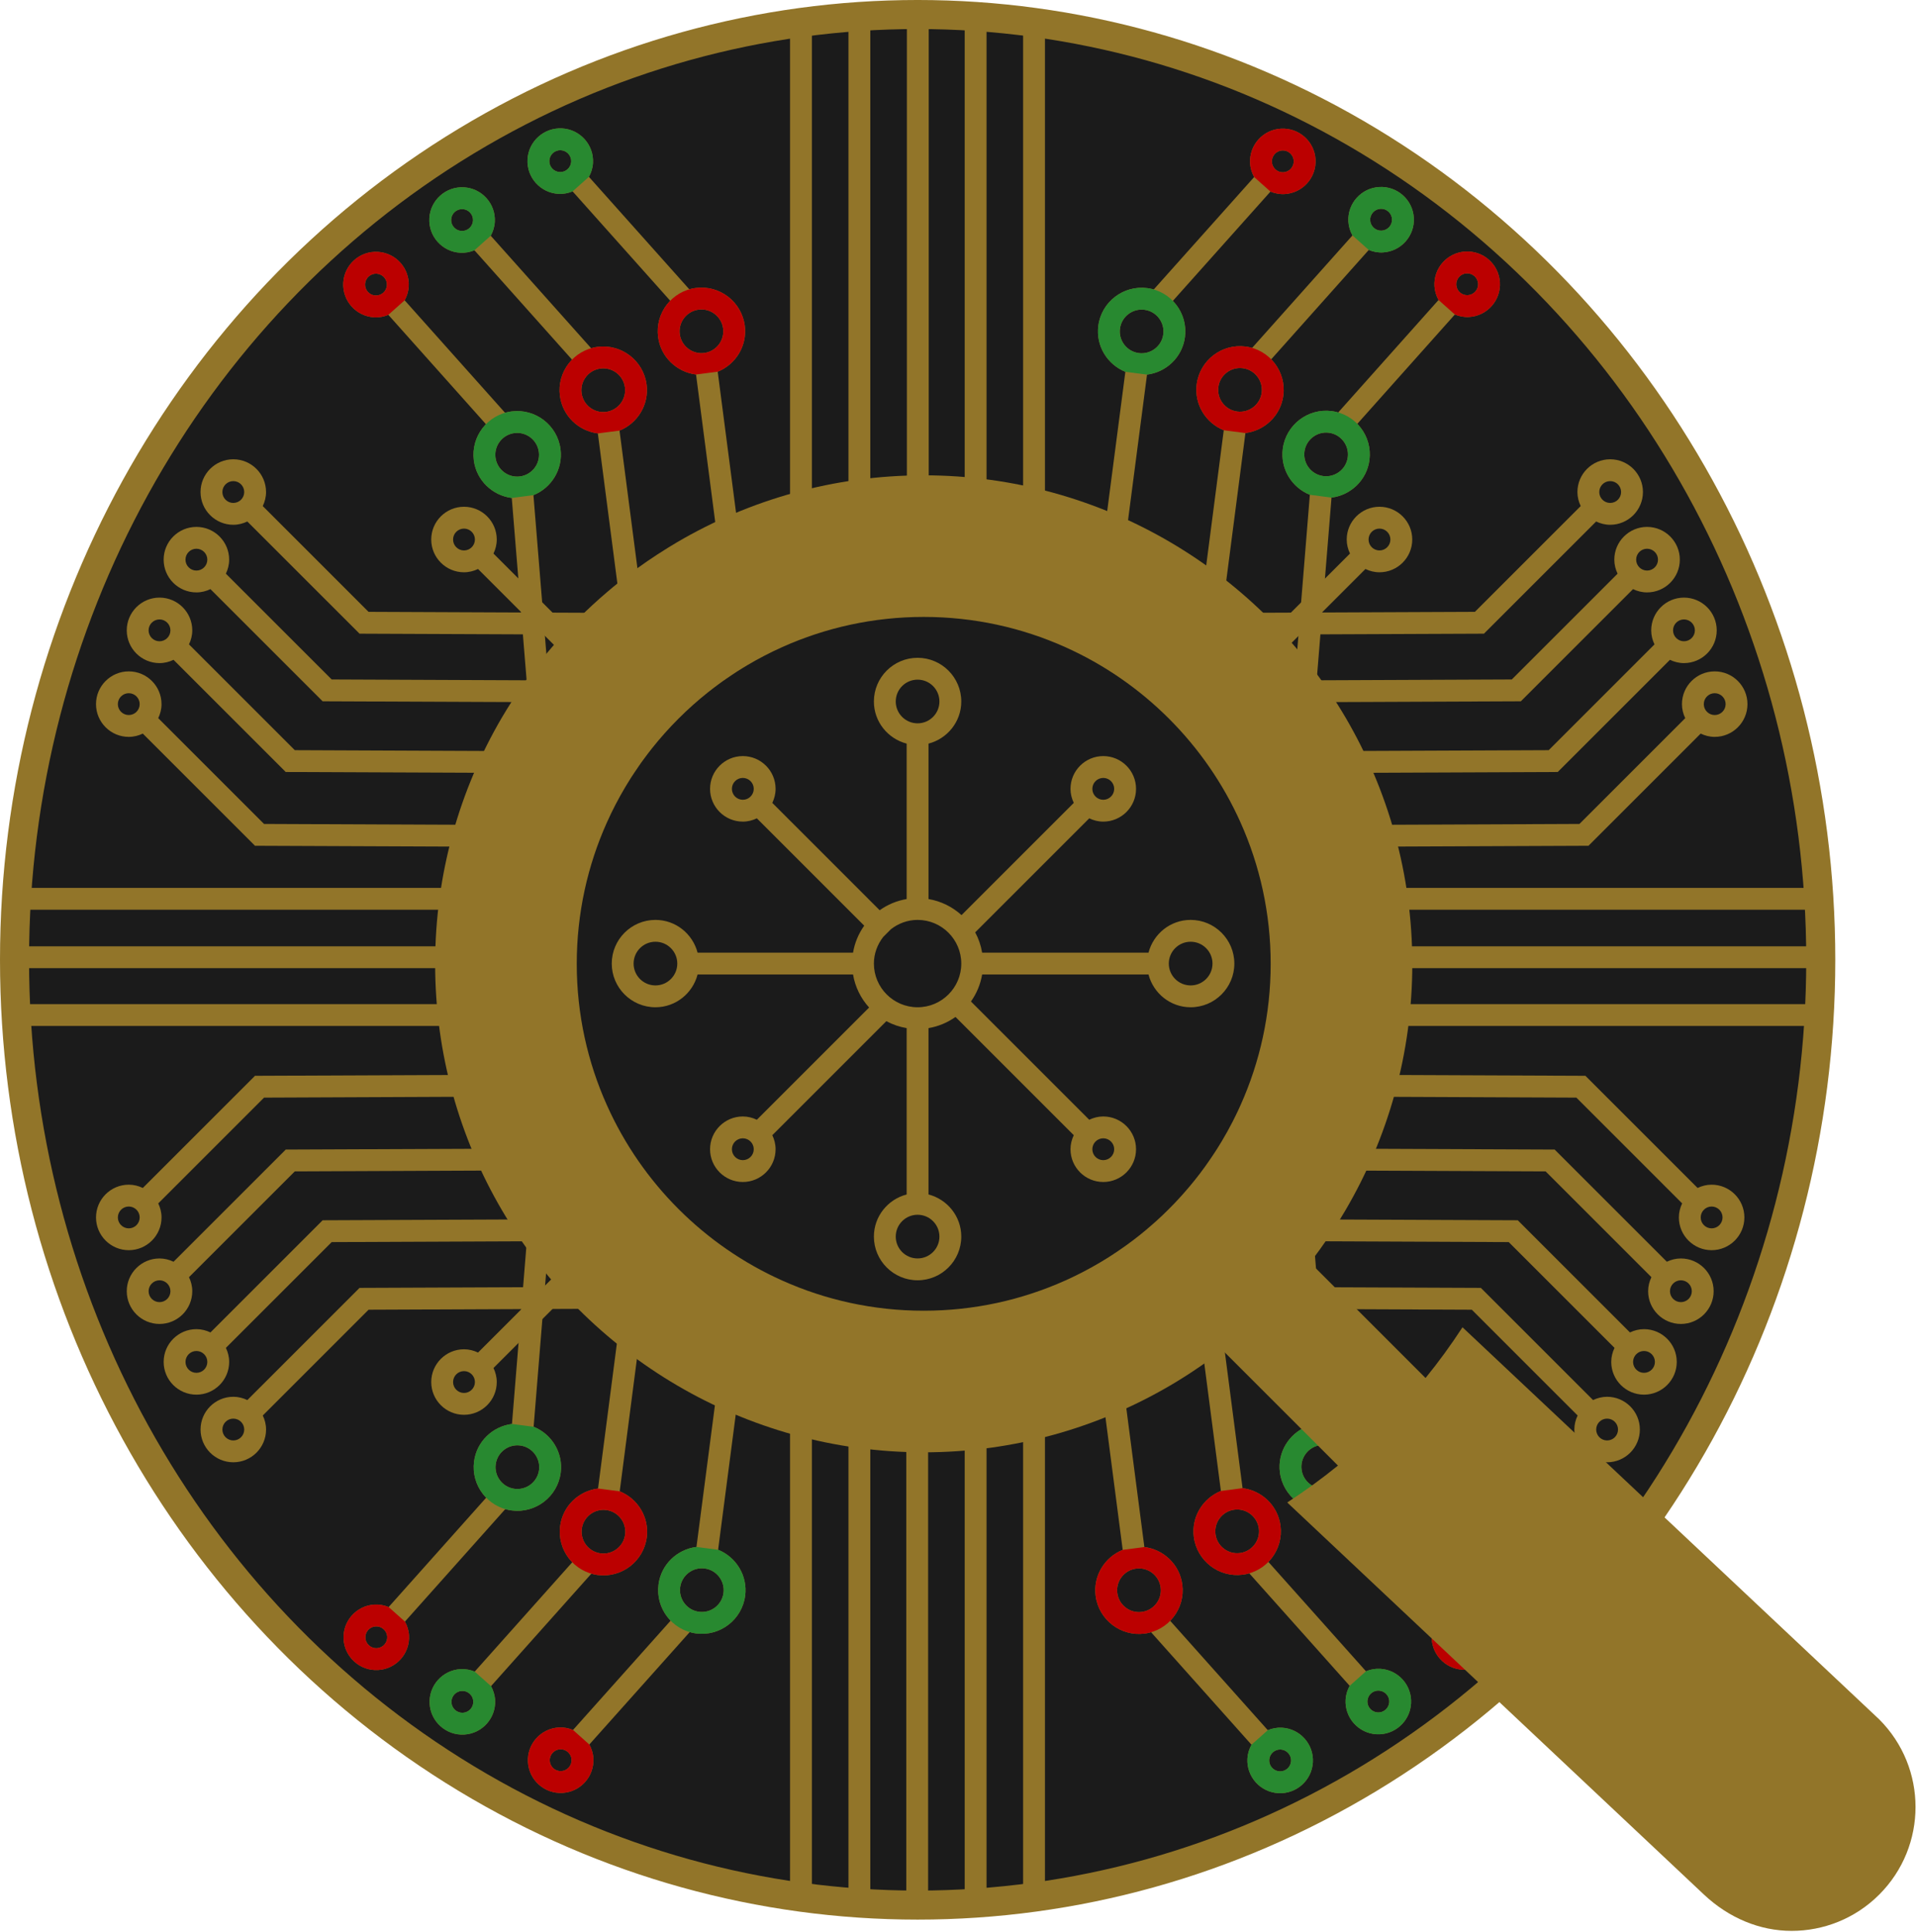 <?xml version="1.0" encoding="UTF-8" standalone="no"?>
<!-- Created with Inkscape (http://www.inkscape.org/) -->

<svg
   width="329.955mm"
   height="332.653mm"
   viewBox="0 0 329.955 332.653"
   version="1.1"
   id="svg1"
   inkscape:export-filename="..\..\..\..\Users\Ash\Pictures\techapptitude5.png"
   inkscape:export-xdpi="96"
   inkscape:export-ydpi="96"
   inkscape:version="1.3.2 (091e20e, 2023-11-25, custom)"
   sodipodi:docname="techapptitude4.svg"
   xmlns:inkscape="http://www.inkscape.org/namespaces/inkscape"
   xmlns:sodipodi="http://sodipodi.sourceforge.net/DTD/sodipodi-0.dtd"
   xmlns="http://www.w3.org/2000/svg"
   xmlns:svg="http://www.w3.org/2000/svg">
  <sodipodi:namedview
     id="namedview1"
     pagecolor="#ffffff"
     bordercolor="#000000"
     borderopacity="0.25"
     inkscape:showpageshadow="2"
     inkscape:pageopacity="0.0"
     inkscape:pagecheckerboard="0"
     inkscape:deskcolor="#d1d1d1"
     inkscape:document-units="mm"
     showguides="true"
     inkscape:zoom="0.35355339"
     inkscape:cx="459.61941"
     inkscape:cy="595.38391"
     inkscape:window-width="1920"
     inkscape:window-height="1001"
     inkscape:window-x="-9"
     inkscape:window-y="-9"
     inkscape:window-maximized="1"
     inkscape:current-layer="layer1">
    <sodipodi:guide
       position="266.311,216.662"
       orientation="1,0"
       id="guide5"
       inkscape:locked="false" />
    <sodipodi:guide
       position="273.872,216.594"
       orientation="1,0"
       id="guide6"
       inkscape:locked="false" />
    <sodipodi:guide
       position="270.143,215.196"
       orientation="1,0"
       id="guide7"
       inkscape:locked="false" />
    <sodipodi:guide
       position="180.095,131.345"
       orientation="0,-1"
       id="guide8"
       inkscape:locked="false" />
    <sodipodi:guide
       position="158.018,162.028"
       orientation="1,0"
       id="guide11"
       inkscape:locked="false" />
    <sodipodi:guide
       position="276.352,143.038"
       orientation="0,-1"
       id="guide73"
       inkscape:locked="false" />
    <sodipodi:guide
       position="300.567,204.065"
       orientation="1,0"
       id="guide191"
       inkscape:locked="false" />
    <sodipodi:guide
       position="16.14,111.99"
       orientation="1,0"
       id="guide192"
       inkscape:locked="false" />
  </sodipodi:namedview>
  <defs
     id="defs1">
	

		
	</defs>
  <g
     inkscape:groupmode="layer"
     id="layer2"
     inkscape:label="Layer 2"
     transform="translate(52.5,23.093)">
    <ellipse
       style="display:inline;fill:#1b1b1b;fill-opacity:1;stroke:#927529;stroke-width:5;stroke-dasharray:none;stroke-opacity:1"
       id="path20"
       cx="105.445"
       cy="142.138"
       rx="155.445"
       ry="162.732"
       inkscape:label="path20" />
  </g>
  <g
     inkscape:label="Layer 1"
     inkscape:groupmode="layer"
     id="layer1"
     transform="translate(52.5,23.093)">
    <g
       id="g3"
       transform="matrix(0.47,0,0,0.47,52.795,90.148)"
       style="display:inline">
	<g
   id="g2">
		<path
   d="m 212,96.001 c -7.433,0 -13.643,5.119 -15.432,12 h -60.929 c -0.447,-2.648 -1.303,-5.158 -2.544,-7.438 l 41.764,-41.764 c 1.564,0.748 3.294,1.202 5.141,1.202 6.617,0 12,-5.383 12,-12 0,-6.617 -5.383,-12 -12,-12 -6.617,0 -12,5.383 -12,12 0,1.847 0.454,3.577 1.202,5.142 L 128.095,94.249 C 124.772,91.233 120.612,89.141 116,88.362 V 31.432 C 122.881,29.643 128,23.434 128,16 128,7.178 120.822,0 112,0 103.178,0 96,7.179 96,16.001 c 0,7.434 5.119,13.642 12,15.432 v 56.93 c -3.638,0.614 -6.996,2.039 -9.884,4.098 L 58.798,53.143 C 59.546,51.578 60,49.848 60,48.001 c 0,-6.617 -5.383,-12 -12,-12 -6.617,0 -12,5.383 -12,12 0,6.617 5.383,12 12,12 1.847,0 3.577,-0.454 5.141,-1.202 l 39.318,39.317 c -2.058,2.889 -3.484,6.247 -4.098,9.885 H 31.432 c -1.789,-6.881 -7.999,-12 -15.432,-12 -8.822,0 -16,7.178 -16,16 0,8.822 7.178,16 16,16 7.433,0 13.643,-5.119 15.432,-12 h 56.93 c 0.779,4.612 2.871,8.772 5.887,12.096 l -41.108,41.106 c -1.564,-0.748 -3.294,-1.202 -5.141,-1.202 -6.617,0 -12,5.383 -12,12 0,6.617 5.383,12 12,12 6.617,0 12,-5.383 12,-12 0,-1.847 -0.454,-3.577 -1.202,-5.142 l 41.764,-41.764 c 2.28,1.241 4.79,2.097 7.438,2.544 v 60.93 c -6.881,1.789 -12,7.998 -12,15.432 0,8.822 7.178,16 16,16 8.822,0 16,-7.178 16,-16 0,-7.434 -5.119,-13.642 -12,-15.432 v -60.93 c 3.638,-0.614 6.996,-2.039 9.884,-4.098 l 43.318,43.317 c -0.748,1.566 -1.202,3.296 -1.202,5.143 0,6.617 5.383,12 12,12 6.617,0 12,-5.383 12,-12 0,-6.617 -5.383,-12 -12,-12 -1.847,0 -3.577,0.454 -5.141,1.202 l -43.318,-43.317 c 2.058,-2.889 3.484,-6.247 4.098,-9.885 h 60.93 c 1.789,6.881 7.999,12 15.432,12 8.822,0 16,-7.178 16,-16 0,-8.822 -7.179,-16 -16.001,-16 z m -32,-52 c 2.205,0 4,1.795 4,4 0,2.205 -1.795,4 -4,4 -2.205,0 -4,-1.795 -4,-4 0,-2.205 1.795,-4 4,-4 z m -132,8 c -2.205,0 -4,-1.795 -4,-4 0,-2.205 1.795,-4 4,-4 2.205,0 4,1.795 4,4 0,2.205 -1.795,4 -4,4 z m -32,68 c -4.412,0 -8,-3.588 -8,-8 0,-4.412 3.588,-8 8,-8 4.412,0 8,3.588 8,8 0,4.412 -3.588,8 -8,8 z m 32,64 c -2.205,0 -4,-1.795 -4,-4 0,-2.205 1.795,-4 4,-4 2.205,0 4,1.795 4,4 0,2.205 -1.795,4 -4,4 z m 56,-168 c 0,-4.412 3.588,-8 8,-8 4.412,0 8,3.588 8,8 0,4.412 -3.588,8 -8,8 -4.412,0 -8,-3.588 -8,-8 z m 16,196 c 0,4.412 -3.588,8 -8,8 -4.412,0 -8,-3.588 -8,-8 0,-4.412 3.588,-8 8,-8 4.412,0 8,3.588 8,8 z m -8,-84 c -8.822,0 -16,-7.178 -16,-16 0,-3.684 1.302,-7.037 3.401,-9.745 l 2.854,-2.854 c 2.707,-2.099 6.062,-3.401 9.745,-3.401 8.822,0 16,7.178 16,16 0,8.822 -7.178,16 -16,16 z m 68,48 c 2.205,0 4,1.795 4,4 0,2.205 -1.795,4 -4,4 -2.205,0 -4,-1.795 -4,-4 0,-2.205 1.795,-4 4,-4 z m 32,-56 c -4.412,0 -8,-3.588 -8,-8 0,-4.412 3.588,-8 8,-8 4.412,0 8,3.588 8,8 0,4.412 -3.588,8 -8,8 z"
   id="path1-0"
   style="fill:#927529;fill-opacity:1" />

	</g>

</g>
    <g
       id="g40"
       transform="matrix(-0.47,0,0,-0.47,-60.35,339.108)"
       style="display:inline">
	<g
   id="g39">
		<path
   d="m -233.531,316.992 41.764,-41.764 c 1.564,0.748 3.294,1.202 5.141,1.202 6.617,0 12,-5.383 12,-12 0,-6.617 -5.383,-12 -12,-12 -6.617,0 -12,5.383 -12,12 0,1.847 0.454,3.577 1.202,5.142 l -41.107,41.106 z m 46.905,-56.562 c 2.205,0 4,1.795 4,4 0,2.205 -1.795,4 -4,4 -2.205,0 -4,-1.795 -4,-4 0,-2.205 1.795,-4 4,-4 z"
   id="path38"
   sodipodi:nodetypes="ccsssscccsssss"
   style="fill:#927529;fill-opacity:1" />

	</g>

</g>
    <g
       id="g46"
       transform="matrix(0.47,0,0,0.47,293.036,174.815)"
       style="display:inline">
	<g
   id="g45">
		<path
   d="M -395.29,275.309 V 90.275 l -8,10e-4 v 185.034 z"
   id="path44"
   sodipodi:nodetypes="ccccc"
   style="fill:#927529;fill-opacity:1" />

	</g>

</g>
    <g
       id="g48"
       transform="matrix(0.47,0,0,0.47,303.091,174.815)"
       style="display:inline">
	<g
   id="g47">
		<path
   d="M -395.29,275.309 V 90.275 l -8,10e-4 v 185.034 z"
   id="path46"
   sodipodi:nodetypes="ccccc"
   style="fill:#927529;fill-opacity:1" />

	</g>

</g>
    <g
       id="g50"
       transform="matrix(-0.47,0,0,0.47,-92.249,174.815)"
       style="display:inline">
	<g
   id="g49">
		<path
   d="M -395.29,275.309 V 90.275 l -8,10e-4 v 185.034 z"
   id="path48"
   sodipodi:nodetypes="ccccc"
   style="fill:#927529;fill-opacity:1" />

	</g>

</g>
    <g
       id="g57"
       transform="matrix(-0.47,0,0,0.47,-82.195,-63.839)"
       style="display:inline">
	<g
   id="g56">
		<path
   d="M -395.29,275.309 V 90.275 l -8,10e-4 v 185.034 z"
   id="path56"
   sodipodi:nodetypes="ccccc"
   style="fill:#927529;fill-opacity:1" />

	</g>

</g>
    <g
       id="g59"
       transform="matrix(-0.47,0,0,0.47,-92.249,-63.839)"
       style="display:inline">
	<g
   id="g58">
		<path
   d="M -395.29,275.309 V 90.275 l -8,10e-4 v 185.034 z"
   id="path57"
   sodipodi:nodetypes="ccccc"
   style="fill:#927529;fill-opacity:1" />

	</g>

</g>
    <g
       id="g61"
       transform="matrix(0.47,0,0,0.47,303.091,-63.839)"
       style="display:inline">
	<g
   id="g60">
		<path
   d="M -395.29,275.309 V 90.275 l -8,10e-4 v 185.034 z"
   id="path59"
   sodipodi:nodetypes="ccccc"
   style="fill:#927529;fill-opacity:1" />

	</g>

</g>
    <path
       id="path140"
       d="m -8.604,162.101 -0.004,0.004 h -0.035 v 0.035 l -19.276,19.275 c -0.735,-0.351 -1.548,-0.565 -2.416,-0.565 -3.109,0 -5.638,2.529 -5.638,5.638 0,3.109 2.529,5.638 5.638,5.638 3.109,0 5.638,-2.529 5.638,-5.638 0,-0.868 -0.213,-1.681 -0.565,-2.416 l 18.21,-18.21 44.122,-0.187 -0.437,-3.758 -45.232,0.187 z m -21.731,22.509 c 1.036,0 1.879,0.843 1.879,1.879 0,1.036 -0.843,1.879 -1.879,1.879 -1.036,0 -1.879,-0.843 -1.879,-1.879 0,-1.036 0.843,-1.879 1.879,-1.879 z"
       sodipodi:nodetypes="cccccssssccccccsssss"
       style="fill:#927529;fill-opacity:1;stroke-width:0.47" />
    <path
       id="path141"
       d="m -3.312,174.801 -0.004,0.004 H -3.352 v 0.035 l -19.276,19.275 c -0.735,-0.351 -1.548,-0.565 -2.416,-0.565 -3.109,0 -5.638,2.529 -5.638,5.638 0,3.109 2.529,5.638 5.638,5.638 3.109,0 5.638,-2.529 5.638,-5.638 0,-0.868 -0.213,-1.681 -0.565,-2.416 l 18.21,-18.21 44.122,-0.187 -0.437,-3.758 -45.232,0.187 z m -21.731,22.509 c 1.036,0 1.879,0.843 1.879,1.879 0,1.036 -0.843,1.879 -1.879,1.879 -1.036,0 -1.879,-0.843 -1.879,-1.879 0,-1.036 0.843,-1.879 1.879,-1.879 z"
       sodipodi:nodetypes="cccccssssccccccsssss"
       style="fill:#927529;fill-opacity:1;stroke-width:0.47" />
    <path
       id="path142"
       d="m 3.038,186.972 -0.004,0.004 h -0.035 v 0.035 l -19.276,19.275 c -0.735,-0.351 -1.548,-0.565 -2.416,-0.565 -3.109,0 -5.638,2.529 -5.638,5.638 0,3.109 2.529,5.638 5.638,5.638 3.109,0 5.638,-2.529 5.638,-5.638 0,-0.868 -0.213,-1.681 -0.565,-2.416 l 18.21,-18.21 44.122,-0.187 -0.437,-3.758 -45.232,0.187 z m -21.731,22.509 c 1.036,0 1.879,0.843 1.879,1.879 0,1.036 -0.843,1.879 -1.879,1.879 -1.036,0 -1.879,-0.843 -1.879,-1.879 0,-1.036 0.843,-1.879 1.879,-1.879 z"
       sodipodi:nodetypes="cccccssssccccccsssss"
       style="fill:#927529;fill-opacity:1;stroke-width:0.47" />
    <path
       id="path143"
       d="m 9.388,198.614 -0.004,0.004 h -0.035 v 0.035 l -19.276,19.275 c -0.735,-0.351 -1.548,-0.565 -2.416,-0.565 -3.109,0 -5.638,2.529 -5.638,5.638 0,3.109 2.529,5.638 5.638,5.638 3.109,0 5.638,-2.529 5.638,-5.638 0,-0.868 -0.213,-1.681 -0.565,-2.416 l 18.21,-18.21 44.122,-0.187 -0.437,-3.758 -45.232,0.187 z m -21.731,22.509 c 1.036,0 1.879,0.843 1.879,1.879 0,1.036 -0.843,1.879 -1.879,1.879 -1.036,0 -1.879,-0.843 -1.879,-1.879 0,-1.036 0.843,-1.879 1.879,-1.879 z"
       sodipodi:nodetypes="cccccssssccccccsssss"
       style="fill:#927529;fill-opacity:1;stroke-width:0.47" />
    <path
       id="path151"
       d="m 220.375,162.101 0.004,0.004 h 0.035 v 0.035 l 19.276,19.275 c 0.735,-0.351 1.548,-0.565 2.416,-0.565 3.109,0 5.638,2.529 5.638,5.638 0,3.109 -2.529,5.638 -5.638,5.638 -3.109,0 -5.638,-2.529 -5.638,-5.638 0,-0.868 0.213,-1.681 0.565,-2.416 l -18.21,-18.21 -44.122,-0.187 0.437,-3.758 45.232,0.187 z m 21.731,22.509 c -1.036,0 -1.879,0.843 -1.879,1.879 0,1.036 0.843,1.879 1.879,1.879 1.036,0 1.879,-0.843 1.879,-1.879 0,-1.036 -0.843,-1.879 -1.879,-1.879 z"
       sodipodi:nodetypes="cccccssssccccccsssss"
       style="fill:#927529;fill-opacity:1;stroke-width:0.47" />
    <path
       id="path152"
       d="m 215.084,174.801 0.004,0.004 h 0.035 v 0.035 l 19.276,19.275 c 0.735,-0.351 1.548,-0.565 2.416,-0.565 3.109,0 5.638,2.529 5.638,5.638 0,3.109 -2.529,5.638 -5.638,5.638 -3.109,0 -5.638,-2.529 -5.638,-5.638 0,-0.868 0.213,-1.681 0.565,-2.416 l -18.21,-18.21 -44.122,-0.187 0.437,-3.758 45.232,0.187 z m 21.731,22.509 c -1.036,0 -1.879,0.843 -1.879,1.879 0,1.036 0.843,1.879 1.879,1.879 1.036,0 1.879,-0.843 1.879,-1.879 0,-1.036 -0.843,-1.879 -1.879,-1.879 z"
       sodipodi:nodetypes="cccccssssccccccsssss"
       style="fill:#927529;fill-opacity:1;stroke-width:0.47" />
    <path
       id="path153"
       d="m 208.734,186.972 0.004,0.004 h 0.035 v 0.035 l 19.276,19.275 c 0.735,-0.351 1.548,-0.565 2.416,-0.565 3.109,0 5.638,2.529 5.638,5.638 0,3.109 -2.529,5.638 -5.638,5.638 -3.109,0 -5.638,-2.529 -5.638,-5.638 0,-0.868 0.213,-1.681 0.565,-2.416 l -18.21,-18.21 -44.122,-0.187 0.437,-3.758 45.232,0.187 z m 21.731,22.509 c -1.036,0 -1.879,0.843 -1.879,1.879 0,1.036 0.843,1.879 1.879,1.879 1.036,0 1.879,-0.843 1.879,-1.879 0,-1.036 -0.843,-1.879 -1.879,-1.879 z"
       sodipodi:nodetypes="cccccssssccccccsssss"
       style="fill:#927529;fill-opacity:1;stroke-width:0.47" />
    <path
       id="path154"
       d="m 202.384,198.614 0.004,0.004 h 0.035 v 0.035 l 19.276,19.275 c 0.735,-0.351 1.548,-0.565 2.416,-0.565 3.109,0 5.638,2.529 5.638,5.638 0,3.109 -2.529,5.638 -5.638,5.638 -3.109,0 -5.638,-2.529 -5.638,-5.638 0,-0.868 0.213,-1.681 0.565,-2.416 l -18.21,-18.21 -44.122,-0.187 0.437,-3.758 45.232,0.187 z m 21.731,22.509 c -1.036,0 -1.879,0.843 -1.879,1.879 0,1.036 0.843,1.879 1.879,1.879 1.036,0 1.879,-0.843 1.879,-1.879 0,-1.036 -0.843,-1.879 -1.879,-1.879 z"
       sodipodi:nodetypes="cccccssssccccccsssss"
       style="fill:#927529;fill-opacity:1;stroke-width:0.47" />
    <g
       id="g75"
       transform="matrix(0.47,0,0,0.47,313.145,174.815)"
       style="display:inline">
	<g
   id="g74">
		<path
   d="M -395.29,275.309 V 90.275 l -8,10e-4 v 185.034 z"
   id="path74"
   sodipodi:nodetypes="ccccc"
   style="fill:#927529;fill-opacity:1" />

	</g>

</g>
    <g
       id="g77"
       transform="matrix(-0.47,0,0,0.47,-102.304,174.815)"
       style="display:inline">
	<g
   id="g76">
		<path
   d="M -395.29,275.309 V 90.275 l -8,10e-4 v 185.034 z"
   id="path75"
   sodipodi:nodetypes="ccccc"
   style="fill:#927529;fill-opacity:1" />

	</g>

</g>
    <g
       id="g79"
       transform="matrix(0.47,0,0,0.47,313.145,-63.839)"
       style="display:inline">
	<g
   id="g78">
		<path
   d="M -395.29,275.309 V 90.275 l -8,10e-4 v 185.034 z"
   id="path77"
   sodipodi:nodetypes="ccccc"
   style="fill:#927529;fill-opacity:1" />

	</g>

</g>
    <g
       id="g81"
       transform="matrix(-0.47,0,0,0.47,-102.304,-63.839)"
       style="display:inline">
	<g
   id="g80">
		<path
   d="M -395.29,275.309 V 90.275 l -8,10e-4 v 185.034 z"
   id="path79"
   sodipodi:nodetypes="ccccc"
   style="fill:#927529;fill-opacity:1" />

	</g>

</g>
    <g
       id="g88"
       transform="matrix(0,-0.47,0.47,0,131.715,-45.973)"
       style="display:inline">
	<g
   id="g87">
		<path
   d="M -395.29,275.309 V 90.275 l -8,10e-4 v 185.034 z"
   id="path87"
   sodipodi:nodetypes="ccccc"
   style="fill:#927529;fill-opacity:1" />

	</g>

</g>
    <g
       id="g90"
       transform="matrix(0,-0.47,0.47,0,131.715,-56.028)"
       style="display:inline">
	<g
   id="g89">
		<path
   d="M -395.29,275.309 V 90.275 l -8,10e-4 v 185.034 z"
   id="path88"
   sodipodi:nodetypes="ccccc"
   style="fill:#927529;fill-opacity:1" />

	</g>

</g>
    <g
       id="g92"
       transform="matrix(0,0.47,0.47,0,131.715,339.312)"
       style="display:inline">
	<g
   id="g91">
		<path
   d="M -395.29,275.309 V 90.275 l -8,10e-4 v 185.034 z"
   id="path90"
   sodipodi:nodetypes="ccccc"
   style="fill:#927529;fill-opacity:1" />

	</g>

</g>
    <g
       id="g97"
       transform="matrix(0,-0.47,-0.47,0,78.597,-45.973)"
       style="display:inline">
	<g
   id="g96">
		<path
   d="M -395.29,275.309 V 90.275 l -8,10e-4 v 185.034 z"
   id="path96"
   sodipodi:nodetypes="ccccc"
   style="fill:#927529;fill-opacity:1" />

	</g>

</g>
    <g
       id="g99"
       transform="matrix(0,-0.47,-0.47,0,78.597,-56.028)"
       style="display:inline">
	<g
   id="g98">
		<path
   d="M -395.29,275.309 V 90.275 l -8,10e-4 v 185.034 z"
   id="path97"
   sodipodi:nodetypes="ccccc"
   style="fill:#927529;fill-opacity:1" />

	</g>

</g>
    <g
       id="g101"
       transform="matrix(0,0.47,-0.47,0,78.597,339.312)"
       style="display:inline">
	<g
   id="g100">
		<path
   d="M -395.29,275.309 V 90.275 l -8,10e-4 v 185.034 z"
   id="path99"
   sodipodi:nodetypes="ccccc"
   style="fill:#927529;fill-opacity:1" />

	</g>

</g>
    <g
       id="g125"
       transform="rotate(-172.574,118.163,149.873)"
       style="fill:#927529;fill-opacity:1">
      <g
         id="g122"
         transform="matrix(0.462,-0.087,0.087,0.462,238.11,-127.078)"
         style="display:inline;fill:#927529;fill-opacity:1">
	<g
   id="g121"
   style="fill:#927529;fill-opacity:1">
		<path
   d="m -233.531,316.992 41.764,-41.764 c 1.564,0.748 3.294,1.202 5.141,1.202 6.617,0 12,-5.383 12,-12 0,-6.617 -5.383,-12 -12,-12 -6.617,0 -12,5.383 -12,12 0,1.847 0.454,3.577 1.202,5.142 l -41.107,41.106 z m 46.905,-56.562 c 2.205,0 4,1.795 4,4 0,2.205 -1.795,4 -4,4 -2.205,0 -4,-1.795 -4,-4 0,-2.205 1.795,-4 4,-4 z"
   id="path120"
   sodipodi:nodetypes="ccsssscccsssss"
   style="fill:#927529;fill-opacity:1" />

	<path
   d="m -191.767,275.228 c 1.564,0.748 3.294,1.202 5.141,1.202 6.617,0 12,-5.383 12,-12 0,-6.617 -5.383,-12 -12,-12 -6.617,0 -12,5.383 -12,12 0,1.847 0.454,3.577 1.202,5.142 z m 5.141,-14.798 c 2.205,0 4,1.795 4,4 0,2.205 -1.795,4 -4,4 -2.205,0 -4,-1.795 -4,-4 0,-2.205 1.795,-4 4,-4 z"
   id="path121"
   sodipodi:nodetypes="cssssccsssss"
   style="fill:#bb0000;fill-opacity:1" />
</g>

</g>
      <g
         id="g124"
         transform="matrix(0.47,0,0,0.47,342.249,-51.888)"
         style="display:inline;fill:#927529;fill-opacity:1">
	<g
   id="g123"
   style="fill:#927529;fill-opacity:1">
		<path
   d="m -395.29,275.309 v -56.93 c 6.881,-1.789 12,-7.998 12,-15.432 0,-8.822 -7.178,-16 -16,-16 -8.822,0 -16,7.179 -16,16.001 0,7.434 5.119,13.642 12,15.432 v 56.93 z m -12,-72.361 c 0,-4.412 3.588,-8 8,-8 4.412,0 8,3.588 8,8 0,4.412 -3.588,8 -8,8 -4.412,0 -8,-3.588 -8,-8 z"
   id="path122"
   sodipodi:nodetypes="ccssscccsssss"
   style="fill:#927529;fill-opacity:1" />

	<path
   d="m -395.29,218.379 c 6.881,-1.789 12,-7.998 12,-15.432 0,-8.822 -7.178,-16 -16,-16 -8.822,0 -16,7.179 -16,16.001 0,7.434 5.119,13.642 12,15.432 z m -12,-15.431 c 0,-4.412 3.588,-8 8,-8 4.412,0 8,3.588 8,8 0,4.412 -3.588,8 -8,8 -4.412,0 -8,-3.588 -8,-8 z"
   id="path123"
   sodipodi:nodetypes="csssccsssss"
   style="fill:#288930;fill-opacity:1" />
</g>

</g>
    </g>
    <g
       id="g63"
       transform="matrix(0.47,0,0,0.47,293.179,-25.381)"
       style="display:none"
       sodipodi:insensitive="true">
	<g
   id="g62"
   transform="rotate(-26.338,114.001,114.001)">
		<path
   d="m 212,96.001 c -7.433,0 -13.643,5.119 -15.432,12 h -60.929 c -0.447,-2.648 -1.303,-5.158 -2.544,-7.438 l 41.764,-41.764 c 1.564,0.748 3.294,1.202 5.141,1.202 6.617,0 12,-5.383 12,-12 0,-6.617 -5.383,-12 -12,-12 -6.617,0 -12,5.383 -12,12 0,1.847 0.454,3.577 1.202,5.142 L 128.095,94.249 C 124.772,91.233 120.612,89.141 116,88.362 V 31.432 C 122.881,29.643 128,23.434 128,16 128,7.178 120.822,0 112,0 103.178,0 96,7.179 96,16.001 c 0,7.434 5.119,13.642 12,15.432 v 56.93 c -3.638,0.614 -6.996,2.039 -9.884,4.098 L 58.798,53.143 C 59.546,51.578 60,49.848 60,48.001 c 0,-6.617 -5.383,-12 -12,-12 -6.617,0 -12,5.383 -12,12 0,6.617 5.383,12 12,12 1.847,0 3.577,-0.454 5.141,-1.202 l 39.318,39.317 c -2.058,2.889 -3.484,6.247 -4.098,9.885 H 31.432 c -1.789,-6.881 -7.999,-12 -15.432,-12 -8.822,0 -16,7.178 -16,16 0,8.822 7.178,16 16,16 7.433,0 13.643,-5.119 15.432,-12 h 56.93 c 0.779,4.612 2.871,8.772 5.887,12.096 l -41.108,41.106 c -1.564,-0.748 -3.294,-1.202 -5.141,-1.202 -6.617,0 -12,5.383 -12,12 0,6.617 5.383,12 12,12 6.617,0 12,-5.383 12,-12 0,-1.847 -0.454,-3.577 -1.202,-5.142 l 41.764,-41.764 c 2.28,1.241 4.79,2.097 7.438,2.544 v 60.93 c -6.881,1.789 -12,7.998 -12,15.432 0,8.822 7.178,16 16,16 8.822,0 16,-7.178 16,-16 0,-7.434 -5.119,-13.642 -12,-15.432 v -60.93 c 3.638,-0.614 6.996,-2.039 9.884,-4.098 l 43.318,43.317 c -0.748,1.566 -1.202,3.296 -1.202,5.143 0,6.617 5.383,12 12,12 6.617,0 12,-5.383 12,-12 0,-6.617 -5.383,-12 -12,-12 -1.847,0 -3.577,0.454 -5.141,1.202 l -43.318,-43.317 c 2.058,-2.889 3.484,-6.247 4.098,-9.885 h 60.93 c 1.789,6.881 7.999,12 15.432,12 8.822,0 16,-7.178 16,-16 0,-8.822 -7.179,-16 -16.001,-16 z m -32,-52 c 2.205,0 4,1.795 4,4 0,2.205 -1.795,4 -4,4 -2.205,0 -4,-1.795 -4,-4 0,-2.205 1.795,-4 4,-4 z m -132,8 c -2.205,0 -4,-1.795 -4,-4 0,-2.205 1.795,-4 4,-4 2.205,0 4,1.795 4,4 0,2.205 -1.795,4 -4,4 z m -32,68 c -4.412,0 -8,-3.588 -8,-8 0,-4.412 3.588,-8 8,-8 4.412,0 8,3.588 8,8 0,4.412 -3.588,8 -8,8 z m 32,64 c -2.205,0 -4,-1.795 -4,-4 0,-2.205 1.795,-4 4,-4 2.205,0 4,1.795 4,4 0,2.205 -1.795,4 -4,4 z m 56,-168 c 0,-4.412 3.588,-8 8,-8 4.412,0 8,3.588 8,8 0,4.412 -3.588,8 -8,8 -4.412,0 -8,-3.588 -8,-8 z m 16,196 c 0,4.412 -3.588,8 -8,8 -4.412,0 -8,-3.588 -8,-8 0,-4.412 3.588,-8 8,-8 4.412,0 8,3.588 8,8 z m -8,-84 c -8.822,0 -16,-7.178 -16,-16 0,-3.684 1.302,-7.037 3.401,-9.745 l 2.854,-2.854 c 2.707,-2.099 6.062,-3.401 9.745,-3.401 8.822,0 16,7.178 16,16 0,8.822 -7.178,16 -16,16 z m 68,48 c 2.205,0 4,1.795 4,4 0,2.205 -1.795,4 -4,4 -2.205,0 -4,-1.795 -4,-4 0,-2.205 1.795,-4 4,-4 z m 32,-56 c -4.412,0 -8,-3.588 -8,-8 0,-4.412 3.588,-8 8,-8 4.412,0 8,3.588 8,8 0,4.412 -3.588,8 -8,8 z"
   id="path61" />

	</g>

</g>
    <g
       id="g140"
       transform="rotate(-172.605,109.343,145.379)"
       style="fill:#927529;fill-opacity:1">
      <g
         id="g137"
         transform="matrix(0.462,-0.087,0.087,0.462,238.11,-127.078)"
         style="display:inline;fill:#927529;fill-opacity:1">
	<g
   id="g136"
   style="fill:#927529;fill-opacity:1">
		<path
   d="m -233.531,316.992 41.764,-41.764 c 1.564,0.748 3.294,1.202 5.141,1.202 6.617,0 12,-5.383 12,-12 0,-6.617 -5.383,-12 -12,-12 -6.617,0 -12,5.383 -12,12 0,1.847 0.454,3.577 1.202,5.142 l -41.107,41.106 z m 46.905,-56.562 c 2.205,0 4,1.795 4,4 0,2.205 -1.795,4 -4,4 -2.205,0 -4,-1.795 -4,-4 0,-2.205 1.795,-4 4,-4 z"
   id="path135"
   sodipodi:nodetypes="ccsssscccsssss"
   style="fill:#927529;fill-opacity:1" />

	<path
   d="m -191.767,275.228 c 1.564,0.748 3.294,1.202 5.141,1.202 6.617,0 12,-5.383 12,-12 0,-6.617 -5.383,-12 -12,-12 -6.617,0 -12,5.383 -12,12 0,1.847 0.454,3.577 1.202,5.142 z m 5.141,-14.798 c 2.205,0 4,1.795 4,4 0,2.205 -1.795,4 -4,4 -2.205,0 -4,-1.795 -4,-4 0,-2.205 1.795,-4 4,-4 z"
   id="path136"
   sodipodi:nodetypes="cssssccsssss"
   style="fill:#288930;fill-opacity:1" />
</g>

</g>
      <g
         id="g139"
         transform="matrix(0.47,0,0,0.47,342.249,-51.888)"
         style="display:inline;fill:#927529;fill-opacity:1">
	<g
   id="g138"
   style="fill:#927529;fill-opacity:1">
		<path
   d="m -395.29,275.309 v -56.93 c 6.881,-1.789 12,-7.998 12,-15.432 0,-8.822 -7.178,-16 -16,-16 -8.822,0 -16,7.179 -16,16.001 0,7.434 5.119,13.642 12,15.432 v 56.93 z m -12,-72.361 c 0,-4.412 3.588,-8 8,-8 4.412,0 8,3.588 8,8 0,4.412 -3.588,8 -8,8 -4.412,0 -8,-3.588 -8,-8 z"
   id="path137"
   sodipodi:nodetypes="ccssscccsssss"
   style="fill:#927529;fill-opacity:1" />

	<path
   d="m -395.29,218.379 c 6.881,-1.789 12,-7.998 12,-15.432 0,-8.822 -7.178,-16 -16,-16 -8.822,0 -16,7.179 -16,16.001 0,7.434 5.119,13.642 12,15.432 z m -12,-15.431 c 0,-4.412 3.588,-8 8,-8 4.412,0 8,3.588 8,8 0,4.412 -3.588,8 -8,8 -4.412,0 -8,-3.588 -8,-8 z"
   id="path138"
   sodipodi:nodetypes="csssccsssss"
   style="fill:#bb0000;fill-opacity:1" />
</g>

</g>
    </g>
    <g
       id="g149"
       transform="rotate(-172.605,101.576,140.301)"
       style="fill:#927529;fill-opacity:1">
      <g
         id="g146"
         transform="matrix(0.462,-0.087,0.087,0.462,238.11,-127.078)"
         style="display:inline;fill:#927529;fill-opacity:1">
	<g
   id="g145"
   style="fill:#927529;fill-opacity:1">
		<path
   d="m -233.531,316.992 41.764,-41.764 c 1.564,0.748 3.294,1.202 5.141,1.202 6.617,0 12,-5.383 12,-12 0,-6.617 -5.383,-12 -12,-12 -6.617,0 -12,5.383 -12,12 0,1.847 0.454,3.577 1.202,5.142 l -41.107,41.106 z m 46.905,-56.562 c 2.205,0 4,1.795 4,4 0,2.205 -1.795,4 -4,4 -2.205,0 -4,-1.795 -4,-4 0,-2.205 1.795,-4 4,-4 z"
   id="path144"
   sodipodi:nodetypes="ccsssscccsssss"
   style="fill:#927529;fill-opacity:1" />

	<path
   d="m -191.767,275.228 c 1.564,0.748 3.294,1.202 5.141,1.202 6.617,0 12,-5.383 12,-12 0,-6.617 -5.383,-12 -12,-12 -6.617,0 -12,5.383 -12,12 0,1.847 0.454,3.577 1.202,5.142 z m 5.141,-14.798 c 2.205,0 4,1.795 4,4 0,2.205 -1.795,4 -4,4 -2.205,0 -4,-1.795 -4,-4 0,-2.205 1.795,-4 4,-4 z"
   id="path145"
   sodipodi:nodetypes="cssssccsssss"
   style="fill:#bb0000;fill-opacity:1" />
</g>

</g>
      <g
         id="g148"
         transform="matrix(0.47,0,0,0.47,342.249,-51.888)"
         style="display:inline;fill:#927529;fill-opacity:1">
	<g
   id="g147"
   style="fill:#927529;fill-opacity:1">
		<path
   d="m -390.941,308.814 -4.348,-90.435 c 6.881,-1.789 12,-7.998 12,-15.432 0,-8.822 -7.178,-16 -16,-16 -8.822,0 -16,7.179 -16,16.001 0,7.434 5.119,13.642 12,15.432 l 4.348,90.435 z m -16.348,-105.866 c 0,-4.412 3.588,-8 8,-8 4.412,0 8,3.588 8,8 0,4.412 -3.588,8 -8,8 -4.412,0 -8,-3.588 -8,-8 z"
   id="path146"
   sodipodi:nodetypes="ccssscccsssss"
   style="fill:#927529;fill-opacity:1" />

	<path
   d="m -395.29,218.379 c 6.881,-1.789 12,-7.998 12,-15.432 0,-8.822 -7.178,-16 -16,-16 -8.822,0 -16,7.179 -16,16.001 0,7.434 5.119,13.642 12,15.432 z m -12,-15.431 c 0,-4.412 3.588,-8 8,-8 4.412,0 8,3.588 8,8 0,4.412 -3.588,8 -8,8 -4.412,0 -8,-3.588 -8,-8 z"
   id="path147"
   sodipodi:nodetypes="csssccsssss"
   style="fill:#288930;fill-opacity:1" />
</g>

</g>
    </g>
    <g
       id="g151"
       transform="matrix(0.47,0,0,-0.47,272.122,339.108)"
       style="display:inline">
	<g
   id="g150">
		<path
   d="m -233.531,316.992 41.764,-41.764 c 1.564,0.748 3.294,1.202 5.141,1.202 6.617,0 12,-5.383 12,-12 0,-6.617 -5.383,-12 -12,-12 -6.617,0 -12,5.383 -12,12 0,1.847 0.454,3.577 1.202,5.142 l -41.107,41.106 z m 46.905,-56.562 c 2.205,0 4,1.795 4,4 0,2.205 -1.795,4 -4,4 -2.205,0 -4,-1.795 -4,-4 0,-2.205 1.795,-4 4,-4 z"
   id="path149"
   sodipodi:nodetypes="ccsssscccsssss"
   style="fill:#927529;fill-opacity:1" />

	</g>

</g>
    <g
       id="g160"
       transform="matrix(0.992,-0.129,-0.129,-0.992,-4.194,313.762)"
       style="fill:#927529;fill-opacity:1">
      <g
         id="g157"
         transform="matrix(0.462,-0.087,0.087,0.462,238.11,-127.078)"
         style="display:inline;fill:#927529;fill-opacity:1">
	<g
   id="g156"
   style="fill:#927529;fill-opacity:1">
		<path
   d="m -233.531,316.992 41.764,-41.764 c 1.564,0.748 3.294,1.202 5.141,1.202 6.617,0 12,-5.383 12,-12 0,-6.617 -5.383,-12 -12,-12 -6.617,0 -12,5.383 -12,12 0,1.847 0.454,3.577 1.202,5.142 l -41.107,41.106 z m 46.905,-56.562 c 2.205,0 4,1.795 4,4 0,2.205 -1.795,4 -4,4 -2.205,0 -4,-1.795 -4,-4 0,-2.205 1.795,-4 4,-4 z"
   id="path155"
   sodipodi:nodetypes="ccsssscccsssss"
   style="fill:#927529;fill-opacity:1" />

	<path
   d="m -191.767,275.228 c 1.564,0.748 3.294,1.202 5.141,1.202 6.617,0 12,-5.383 12,-12 0,-6.617 -5.383,-12 -12,-12 -6.617,0 -12,5.383 -12,12 0,1.847 0.454,3.577 1.202,5.142 z m 5.141,-14.798 c 2.205,0 4,1.795 4,4 0,2.205 -1.795,4 -4,4 -2.205,0 -4,-1.795 -4,-4 0,-2.205 1.795,-4 4,-4 z"
   id="path156"
   sodipodi:nodetypes="cssssccsssss"
   style="fill:#288930;fill-opacity:1" />
</g>

</g>
      <g
         id="g159"
         transform="matrix(0.47,0,0,0.47,342.249,-51.888)"
         style="display:inline;fill:#927529;fill-opacity:1">
	<g
   id="g158"
   style="fill:#927529;fill-opacity:1">
		<path
   d="m -395.29,275.309 v -56.93 c 6.881,-1.789 12,-7.998 12,-15.432 0,-8.822 -7.178,-16 -16,-16 -8.822,0 -16,7.179 -16,16.001 0,7.434 5.119,13.642 12,15.432 v 56.93 z m -12,-72.361 c 0,-4.412 3.588,-8 8,-8 4.412,0 8,3.588 8,8 0,4.412 -3.588,8 -8,8 -4.412,0 -8,-3.588 -8,-8 z"
   id="path157"
   sodipodi:nodetypes="ccssscccsssss"
   style="fill:#927529;fill-opacity:1" />

	<path
   d="m -395.29,218.379 c 6.881,-1.789 12,-7.998 12,-15.432 0,-8.822 -7.178,-16 -16,-16 -8.822,0 -16,7.179 -16,16.001 0,7.434 5.119,13.642 12,15.432 z m -12,-15.431 c 0,-4.412 3.588,-8 8,-8 4.412,0 8,3.588 8,8 0,4.412 -3.588,8 -8,8 -4.412,0 -8,-3.588 -8,-8 z"
   id="path158"
   sodipodi:nodetypes="csssccsssss"
   style="fill:#bb0000;fill-opacity:1" />
</g>

</g>
    </g>
    <g
       id="g165"
       transform="matrix(0.992,-0.129,-0.129,-0.992,12.705,303.622)"
       style="fill:#927529;fill-opacity:1">
      <g
         id="g162"
         transform="matrix(0.462,-0.087,0.087,0.462,238.11,-127.078)"
         style="display:inline;fill:#927529;fill-opacity:1">
	<g
   id="g161"
   style="fill:#927529;fill-opacity:1">
		<path
   d="m -233.531,316.992 41.764,-41.764 c 1.564,0.748 3.294,1.202 5.141,1.202 6.617,0 12,-5.383 12,-12 0,-6.617 -5.383,-12 -12,-12 -6.617,0 -12,5.383 -12,12 0,1.847 0.454,3.577 1.202,5.142 l -41.107,41.106 z m 46.905,-56.562 c 2.205,0 4,1.795 4,4 0,2.205 -1.795,4 -4,4 -2.205,0 -4,-1.795 -4,-4 0,-2.205 1.795,-4 4,-4 z"
   id="path160"
   sodipodi:nodetypes="ccsssscccsssss"
   style="fill:#927529;fill-opacity:1" />

	<path
   d="m -191.767,275.228 c 1.564,0.748 3.294,1.202 5.141,1.202 6.617,0 12,-5.383 12,-12 0,-6.617 -5.383,-12 -12,-12 -6.617,0 -12,5.383 -12,12 0,1.847 0.454,3.577 1.202,5.142 z m 5.141,-14.798 c 2.205,0 4,1.795 4,4 0,2.205 -1.795,4 -4,4 -2.205,0 -4,-1.795 -4,-4 0,-2.205 1.795,-4 4,-4 z"
   id="path161"
   sodipodi:nodetypes="cssssccsssss"
   style="fill:#288930;fill-opacity:1" />
</g>

</g>
      <g
         id="g164"
         transform="matrix(0.47,0,0,0.47,342.249,-51.888)"
         style="display:inline;fill:#927529;fill-opacity:1">
	<g
   id="g163"
   style="fill:#927529;fill-opacity:1">
		<path
   d="m -395.29,275.309 v -56.93 c 6.881,-1.789 12,-7.998 12,-15.432 0,-8.822 -7.178,-16 -16,-16 -8.822,0 -16,7.179 -16,16.001 0,7.434 5.119,13.642 12,15.432 v 56.93 z m -12,-72.361 c 0,-4.412 3.588,-8 8,-8 4.412,0 8,3.588 8,8 0,4.412 -3.588,8 -8,8 -4.412,0 -8,-3.588 -8,-8 z"
   id="path162"
   sodipodi:nodetypes="ccssscccsssss"
   style="fill:#927529;fill-opacity:1" />

	<path
   d="m -395.29,218.379 c 6.881,-1.789 12,-7.998 12,-15.432 0,-8.822 -7.178,-16 -16,-16 -8.822,0 -16,7.179 -16,16.001 0,7.434 5.119,13.642 12,15.432 z m -12,-15.431 c 0,-4.412 3.588,-8 8,-8 4.412,0 8,3.588 8,8 0,4.412 -3.588,8 -8,8 -4.412,0 -8,-3.588 -8,-8 z"
   id="path163"
   sodipodi:nodetypes="csssccsssss"
   style="fill:#bb0000;fill-opacity:1" />
</g>

</g>
    </g>
    <g
       id="g170"
       transform="matrix(0.992,-0.129,-0.129,-0.992,27.522,292.509)"
       style="fill:#927529;fill-opacity:1">
      <g
         id="g167"
         transform="matrix(0.462,-0.087,0.087,0.462,238.11,-127.078)"
         style="display:inline;fill:#927529;fill-opacity:1">
	<g
   id="g166"
   style="fill:#927529;fill-opacity:1">
		<path
   d="m -233.531,316.992 41.764,-41.764 c 1.564,0.748 3.294,1.202 5.141,1.202 6.617,0 12,-5.383 12,-12 0,-6.617 -5.383,-12 -12,-12 -6.617,0 -12,5.383 -12,12 0,1.847 0.454,3.577 1.202,5.142 l -41.107,41.106 z m 46.905,-56.562 c 2.205,0 4,1.795 4,4 0,2.205 -1.795,4 -4,4 -2.205,0 -4,-1.795 -4,-4 0,-2.205 1.795,-4 4,-4 z"
   id="path165"
   sodipodi:nodetypes="ccsssscccsssss"
   style="fill:#927529;fill-opacity:1" />

	<path
   d="m -191.767,275.228 c 1.564,0.748 3.294,1.202 5.141,1.202 6.617,0 12,-5.383 12,-12 0,-6.617 -5.383,-12 -12,-12 -6.617,0 -12,5.383 -12,12 0,1.847 0.454,3.577 1.202,5.142 z m 5.141,-14.798 c 2.205,0 4,1.795 4,4 0,2.205 -1.795,4 -4,4 -2.205,0 -4,-1.795 -4,-4 0,-2.205 1.795,-4 4,-4 z"
   id="path166"
   sodipodi:nodetypes="cssssccsssss"
   style="fill:#bb0000;fill-opacity:1" />
</g>

</g>
      <g
         id="g169"
         transform="matrix(0.47,0,0,0.47,342.249,-51.888)"
         style="display:inline;fill:#927529;fill-opacity:1">
	<g
   id="g168"
   style="fill:#927529;fill-opacity:1">
		<path
   d="m -390.941,308.814 -4.348,-90.435 c 6.881,-1.789 12,-7.998 12,-15.432 0,-8.822 -7.178,-16 -16,-16 -8.822,0 -16,7.179 -16,16.001 0,7.434 5.119,13.642 12,15.432 l 4.348,90.435 z m -16.348,-105.866 c 0,-4.412 3.588,-8 8,-8 4.412,0 8,3.588 8,8 0,4.412 -3.588,8 -8,8 -4.412,0 -8,-3.588 -8,-8 z"
   id="path167"
   sodipodi:nodetypes="ccssscccsssss"
   style="fill:#927529;fill-opacity:1" />

	<path
   d="m -395.29,218.379 c 6.881,-1.789 12,-7.998 12,-15.432 0,-8.822 -7.178,-16 -16,-16 -8.822,0 -16,7.179 -16,16.001 0,7.434 5.119,13.642 12,15.432 z m -12,-15.431 c 0,-4.412 3.588,-8 8,-8 4.412,0 8,3.588 8,8 0,4.412 -3.588,8 -8,8 -4.412,0 -8,-3.588 -8,-8 z"
   id="path168"
   sodipodi:nodetypes="csssccsssss"
   style="fill:#288930;fill-opacity:1" />
</g>

</g>
    </g>
    <g
       id="g2-3"
       transform="matrix(0.413,0,0,0.413,22.396,58.734)"
       style="display:inline">
	<path
   class="st0"
   d="M 601.832,518.559 428.155,355.121 c -4.76,7.322 -9.901,14.378 -15.392,21.142 l -48.124,-48.125 c 1.357,-1.771 2.7,-3.556 4.014,-5.371 0.885,-1.225 1.756,-2.45 2.596,-3.689 0.148,-0.192 0.28,-0.398 0.414,-0.59 0.855,-1.254 1.711,-2.523 2.538,-3.792 1.8,-2.744 3.526,-5.518 5.179,-8.351 17.691,-30.174 27.857,-65.291 27.857,-102.725 0,-37.434 -10.166,-72.55 -27.857,-102.724 C 361.688,70.751 336.487,45.55 306.343,27.858 276.168,10.166 241.052,0 203.618,0 c -37.433,0 -72.55,10.166 -102.724,27.858 -1.239,0.723 -2.464,1.461 -3.689,2.228 -1.564,0.959 -3.128,1.948 -4.663,2.951 -2.729,1.785 -5.429,3.63 -8.07,5.548 -0.886,0.634 -1.756,1.284 -2.627,1.933 -0.914,0.694 -1.829,1.387 -2.744,2.081 -0.841,0.664 -1.697,1.328 -2.538,2.006 -1.653,1.328 -3.29,2.671 -4.899,4.058 C 63.402,55.7 55.7,63.402 48.662,71.665 c -1.387,1.608 -2.73,3.232 -4.058,4.899 -0.678,0.841 -1.343,1.697 -2.006,2.538 -0.694,0.915 -1.387,1.83 -2.08,2.744 -0.649,0.87 -1.298,1.741 -1.933,2.626 -1.918,2.641 -3.762,5.341 -5.548,8.071 -1.004,1.535 -1.992,3.099 -2.951,4.663 -0.767,1.224 -1.505,2.449 -2.228,3.689 C 10.166,131.069 0,166.186 0,203.62 c 0,37.434 10.166,72.55 27.857,102.725 17.692,30.144 42.893,55.346 73.037,73.037 30.174,17.692 65.291,27.858 102.724,27.858 37.434,0 72.55,-10.166 102.724,-27.858 1.888,-1.106 3.748,-2.243 5.592,-3.408 0.929,-0.575 1.844,-1.166 2.759,-1.77 1.269,-0.826 2.538,-1.682 3.792,-2.538 0.192,-0.133 0.398,-0.266 0.59,-0.413 1.239,-0.841 2.464,-1.712 3.689,-2.597 1.815,-1.313 3.6,-2.656 5.371,-4.013 l 48.123,48.123 c -6.764,5.49 -13.82,10.632 -21.14,15.393 l 173.678,163.438 c 10.378,9.766 23.298,15.123 36.518,15.123 13.22,0 26.441,-5.046 36.518,-15.124 20.17,-20.17 20.17,-52.867 0,-73.037 z M 284.682,323.283 c -0.413,0.295 -0.826,0.575 -1.254,0.841 -0.472,0.34 -0.959,0.649 -1.446,0.959 -0.442,0.295 -0.886,0.575 -1.328,0.856 -0.576,0.369 -1.15,0.723 -1.726,1.062 -0.546,0.34 -1.077,0.664 -1.623,0.989 -1.166,0.694 -2.332,1.357 -3.512,2.021 -0.089,0.059 -0.177,0.104 -0.28,0.162 -0.96,0.531 -1.933,1.048 -2.907,1.549 -0.384,0.222 -0.768,0.428 -1.166,0.62 -0.767,0.398 -1.549,0.782 -2.33,1.166 -1.491,0.738 -2.996,1.446 -4.516,2.124 -18.016,8.086 -37.979,12.586 -58.975,12.586 -20.996,0 -40.959,-4.5 -58.975,-12.586 C 112.241,321.113 86.126,294.997 71.607,262.595 63.52,244.58 59.02,224.616 59.02,203.62 c 0,-20.996 4.5,-40.96 12.586,-58.976 2.272,-5.061 4.824,-9.974 7.643,-14.711 0.325,-0.546 0.649,-1.077 0.988,-1.623 0.915,-1.52 1.874,-3.025 2.878,-4.5 0.546,-0.841 1.106,-1.667 1.696,-2.494 0.694,-1.033 1.416,-2.051 2.17,-3.054 1.135,-1.549 2.301,-3.084 3.496,-4.589 6.832,-8.572 14.622,-16.363 23.195,-23.195 1.505,-1.195 3.04,-2.361 4.589,-3.497 1.004,-0.753 2.022,-1.476 3.054,-2.169 0.827,-0.59 1.653,-1.151 2.494,-1.697 1.476,-1.003 2.981,-1.962 4.5,-2.877 0.546,-0.34 1.077,-0.664 1.623,-0.989 4.736,-2.818 9.65,-5.371 14.711,-7.643 18.016,-8.086 37.979,-12.586 58.975,-12.586 20.996,0 40.96,4.5 58.975,12.586 32.402,14.519 58.518,40.635 73.037,73.037 8.086,18.016 12.586,37.98 12.586,58.976 0,20.996 -4.5,40.96 -12.586,58.976 -0.679,1.52 -1.386,3.025 -2.124,4.515 -0.384,0.782 -0.768,1.564 -1.166,2.332 -0.192,0.398 -0.399,0.782 -0.62,1.166 -0.502,0.974 -1.018,1.948 -1.549,2.907 -0.059,0.103 -0.103,0.192 -0.162,0.28 -0.65,1.18 -1.328,2.346 -2.022,3.512 -0.325,0.546 -0.649,1.077 -0.988,1.623 -0.339,0.576 -0.694,1.151 -1.063,1.726 -0.28,0.443 -0.56,0.886 -0.856,1.328 -0.31,0.487 -0.62,0.974 -0.959,1.446 -0.265,0.428 -0.546,0.841 -0.841,1.254 -0.28,0.413 -0.561,0.826 -0.856,1.239 -0.148,0.251 -0.325,0.502 -0.516,0.738 -0.324,0.487 -0.679,0.989 -1.033,1.476 -2.685,3.733 -5.548,7.319 -8.587,10.756 -0.545,0.635 -1.106,1.254 -1.667,1.874 -0.723,0.797 -1.446,1.594 -2.184,2.361 -0.856,0.9 -1.741,1.8 -2.627,2.686 -0.884,0.885 -1.785,1.77 -2.685,2.626 -0.767,0.738 -1.564,1.46 -2.361,2.184 -0.62,0.561 -1.239,1.121 -1.874,1.667 -3.437,3.04 -7.023,5.902 -10.756,8.588 -0.487,0.354 -0.989,0.708 -1.476,1.033 -0.236,0.192 -0.487,0.369 -0.738,0.516 -0.412,0.294 -0.826,0.575 -1.238,0.855 z"
   id="path1-4"
   style="fill:#927529;fill-opacity:1;stroke:none;stroke-opacity:1"
   sodipodi:nodetypes="cccccccccsccsccccccccccccccccsccscccccccccsscccccccsccccccsccsccccccccccccccsccsccccccsccccccccccccccccccc" />

</g>
    <g
       id="g172"
       transform="matrix(0.47,0,0,0.47,272.651,-54.496)"
       style="display:inline">
	<g
   id="g171">
		<path
   d="m -233.531,316.992 41.764,-41.764 c 1.564,0.748 3.294,1.202 5.141,1.202 6.617,0 12,-5.383 12,-12 0,-6.617 -5.383,-12 -12,-12 -6.617,0 -12,5.383 -12,12 0,1.847 0.454,3.577 1.202,5.142 l -41.107,41.106 z m 46.905,-56.562 c 2.205,0 4,1.795 4,4 0,2.205 -1.795,4 -4,4 -2.205,0 -4,-1.795 -4,-4 0,-2.205 1.795,-4 4,-4 z"
   id="path170"
   sodipodi:nodetypes="ccsssscccsssss"
   style="fill:#927529;fill-opacity:1" />

	</g>

</g>
    <path
       id="path172"
       d="m 220.905,122.51 0.004,-0.004 h 0.035 v -0.035 l 19.276,-19.275 c 0.735,0.351 1.548,0.565 2.416,0.565 3.109,0 5.638,-2.529 5.638,-5.638 0,-3.109 -2.529,-5.638 -5.638,-5.638 -3.109,0 -5.638,2.529 -5.638,5.638 0,0.868 0.213,1.681 0.565,2.416 l -18.21,18.21 -44.122,0.187 0.437,3.758 45.232,-0.187 z m 21.732,-22.509 c -1.036,0 -1.879,-0.843 -1.879,-1.879 0,-1.036 0.843,-1.879 1.879,-1.879 1.036,0 1.879,0.843 1.879,1.879 0,1.036 -0.843,1.879 -1.879,1.879 z"
       sodipodi:nodetypes="cccccssssccccccsssss"
       style="fill:#927529;fill-opacity:1;stroke-width:0.47" />
    <path
       id="path173"
       d="m 215.613,109.81 0.004,-0.004 h 0.035 v -0.035 L 234.929,90.496 c 0.735,0.351 1.548,0.565 2.416,0.565 3.109,0 5.638,-2.529 5.638,-5.638 0,-3.109 -2.529,-5.638 -5.638,-5.638 -3.109,0 -5.638,2.529 -5.638,5.638 0,0.868 0.213,1.681 0.565,2.416 l -18.21,18.21 -44.122,0.187 0.437,3.758 45.232,-0.187 z m 21.732,-22.509 c -1.036,0 -1.879,-0.843 -1.879,-1.879 0,-1.036 0.843,-1.879 1.879,-1.879 1.036,0 1.879,0.843 1.879,1.879 0,1.036 -0.843,1.879 -1.879,1.879 z"
       sodipodi:nodetypes="cccccssssccccccsssss"
       style="fill:#927529;fill-opacity:1;stroke-width:0.47" />
    <path
       id="path174"
       d="m 209.263,97.639 0.004,-0.004 h 0.035 v -0.035 l 19.276,-19.275 c 0.735,0.351 1.548,0.565 2.416,0.565 3.109,0 5.638,-2.529 5.638,-5.638 0,-3.109 -2.529,-5.638 -5.638,-5.638 -3.109,0 -5.638,2.529 -5.638,5.638 0,0.868 0.213,1.681 0.565,2.416 l -18.21,18.21 -44.122,0.187 0.437,3.758 45.232,-0.187 z m 21.732,-22.509 c -1.036,0 -1.879,-0.843 -1.879,-1.879 0,-1.036 0.843,-1.879 1.879,-1.879 1.036,0 1.879,0.843 1.879,1.879 0,1.036 -0.843,1.879 -1.879,1.879 z"
       sodipodi:nodetypes="cccccssssccccccsssss"
       style="fill:#927529;fill-opacity:1;stroke-width:0.47" />
    <path
       id="path175"
       d="m 202.913,85.998 0.004,-0.004 h 0.035 v -0.035 l 19.277,-19.275 c 0.735,0.351 1.548,0.565 2.416,0.565 3.109,0 5.638,-2.529 5.638,-5.638 0,-3.109 -2.529,-5.638 -5.638,-5.638 -3.109,0 -5.638,2.529 -5.638,5.638 0,0.868 0.213,1.681 0.565,2.416 l -18.21,18.21 -44.122,0.187 0.437,3.758 45.232,-0.187 z m 21.732,-22.509 c -1.036,0 -1.879,-0.843 -1.879,-1.879 0,-1.036 0.843,-1.879 1.879,-1.879 1.036,0 1.879,0.843 1.879,1.879 0,1.036 -0.843,1.879 -1.879,1.879 z"
       sodipodi:nodetypes="cccccssssccccccsssss"
       style="fill:#927529;fill-opacity:1;stroke-width:0.47" />
    <g
       id="g181"
       transform="rotate(7.426,222.749,-42.817)"
       style="fill:#927529;fill-opacity:1">
      <g
         id="g178"
         transform="matrix(0.462,-0.087,0.087,0.462,238.11,-127.078)"
         style="display:inline;fill:#927529;fill-opacity:1">
	<g
   id="g177"
   style="fill:#927529;fill-opacity:1">
		<path
   d="m -233.531,316.992 41.764,-41.764 c 1.564,0.748 3.294,1.202 5.141,1.202 6.617,0 12,-5.383 12,-12 0,-6.617 -5.383,-12 -12,-12 -6.617,0 -12,5.383 -12,12 0,1.847 0.454,3.577 1.202,5.142 l -41.107,41.106 z m 46.905,-56.562 c 2.205,0 4,1.795 4,4 0,2.205 -1.795,4 -4,4 -2.205,0 -4,-1.795 -4,-4 0,-2.205 1.795,-4 4,-4 z"
   id="path176"
   sodipodi:nodetypes="ccsssscccsssss"
   style="fill:#927529;fill-opacity:1" />

	<path
   d="m -191.767,275.228 c 1.564,0.748 3.294,1.202 5.141,1.202 6.617,0 12,-5.383 12,-12 0,-6.617 -5.383,-12 -12,-12 -6.617,0 -12,5.383 -12,12 0,1.847 0.454,3.577 1.202,5.142 z m 5.141,-14.798 c 2.205,0 4,1.795 4,4 0,2.205 -1.795,4 -4,4 -2.205,0 -4,-1.795 -4,-4 0,-2.205 1.795,-4 4,-4 z"
   id="path177"
   sodipodi:nodetypes="cssssccsssss"
   style="fill:#bb0000;fill-opacity:1" />
</g>

</g>
      <g
         id="g180"
         transform="matrix(0.47,0,0,0.47,342.249,-51.888)"
         style="display:inline;fill:#927529;fill-opacity:1">
	<g
   id="g179"
   style="fill:#927529;fill-opacity:1">
		<path
   d="m -395.29,275.309 v -56.93 c 6.881,-1.789 12,-7.998 12,-15.432 0,-8.822 -7.178,-16 -16,-16 -8.822,0 -16,7.179 -16,16.001 0,7.434 5.119,13.642 12,15.432 v 56.93 z m -12,-72.361 c 0,-4.412 3.588,-8 8,-8 4.412,0 8,3.588 8,8 0,4.412 -3.588,8 -8,8 -4.412,0 -8,-3.588 -8,-8 z"
   id="path178"
   sodipodi:nodetypes="ccssscccsssss"
   style="fill:#927529;fill-opacity:1" />

	<path
   d="m -395.29,218.379 c 6.881,-1.789 12,-7.998 12,-15.432 0,-8.822 -7.178,-16 -16,-16 -8.822,0 -16,7.179 -16,16.001 0,7.434 5.119,13.642 12,15.432 z m -12,-15.431 c 0,-4.412 3.588,-8 8,-8 4.412,0 8,3.588 8,8 0,4.412 -3.588,8 -8,8 -4.412,0 -8,-3.588 -8,-8 z"
   id="path179"
   sodipodi:nodetypes="csssccsssss"
   style="fill:#288930;fill-opacity:1" />
</g>

</g>
    </g>
    <g
       id="g186"
       transform="rotate(7.395,153.695,92.889)"
       style="fill:#927529;fill-opacity:1">
      <g
         id="g183"
         transform="matrix(0.462,-0.087,0.087,0.462,238.11,-127.078)"
         style="display:inline;fill:#927529;fill-opacity:1">
	<g
   id="g182"
   style="fill:#927529;fill-opacity:1">
		<path
   d="m -233.531,316.992 41.764,-41.764 c 1.564,0.748 3.294,1.202 5.141,1.202 6.617,0 12,-5.383 12,-12 0,-6.617 -5.383,-12 -12,-12 -6.617,0 -12,5.383 -12,12 0,1.847 0.454,3.577 1.202,5.142 l -41.107,41.106 z m 46.905,-56.562 c 2.205,0 4,1.795 4,4 0,2.205 -1.795,4 -4,4 -2.205,0 -4,-1.795 -4,-4 0,-2.205 1.795,-4 4,-4 z"
   id="path181"
   sodipodi:nodetypes="ccsssscccsssss"
   style="fill:#927529;fill-opacity:1" />

	<path
   d="m -191.767,275.228 c 1.564,0.748 3.294,1.202 5.141,1.202 6.617,0 12,-5.383 12,-12 0,-6.617 -5.383,-12 -12,-12 -6.617,0 -12,5.383 -12,12 0,1.847 0.454,3.577 1.202,5.142 z m 5.141,-14.798 c 2.205,0 4,1.795 4,4 0,2.205 -1.795,4 -4,4 -2.205,0 -4,-1.795 -4,-4 0,-2.205 1.795,-4 4,-4 z"
   id="path182"
   sodipodi:nodetypes="cssssccsssss"
   style="fill:#288930;fill-opacity:1" />
</g>

</g>
      <g
         id="g185"
         transform="matrix(0.47,0,0,0.47,342.249,-51.888)"
         style="display:inline;fill:#927529;fill-opacity:1">
	<g
   id="g184"
   style="fill:#927529;fill-opacity:1">
		<path
   d="m -395.29,275.309 v -56.93 c 6.881,-1.789 12,-7.998 12,-15.432 0,-8.822 -7.178,-16 -16,-16 -8.822,0 -16,7.179 -16,16.001 0,7.434 5.119,13.642 12,15.432 v 56.93 z m -12,-72.361 c 0,-4.412 3.588,-8 8,-8 4.412,0 8,3.588 8,8 0,4.412 -3.588,8 -8,8 -4.412,0 -8,-3.588 -8,-8 z"
   id="path183"
   sodipodi:nodetypes="ccssscccsssss"
   style="fill:#927529;fill-opacity:1" />

	<path
   d="m -395.29,218.379 c 6.881,-1.789 12,-7.998 12,-15.432 0,-8.822 -7.178,-16 -16,-16 -8.822,0 -16,7.179 -16,16.001 0,7.434 5.119,13.642 12,15.432 z m -12,-15.431 c 0,-4.412 3.588,-8 8,-8 4.412,0 8,3.588 8,8 0,4.412 -3.588,8 -8,8 -4.412,0 -8,-3.588 -8,-8 z"
   id="path184"
   sodipodi:nodetypes="csssccsssss"
   style="fill:#bb0000;fill-opacity:1" />
</g>

</g>
    </g>
    <g
       id="g191"
       transform="rotate(7.395,75.123,213.089)"
       style="fill:#927529;fill-opacity:1">
      <g
         id="g188"
         transform="matrix(0.462,-0.087,0.087,0.462,238.11,-127.078)"
         style="display:inline;fill:#927529;fill-opacity:1">
	<g
   id="g187"
   style="fill:#927529;fill-opacity:1">
		<path
   d="m -233.531,316.992 41.764,-41.764 c 1.564,0.748 3.294,1.202 5.141,1.202 6.617,0 12,-5.383 12,-12 0,-6.617 -5.383,-12 -12,-12 -6.617,0 -12,5.383 -12,12 0,1.847 0.454,3.577 1.202,5.142 l -41.107,41.106 z m 46.905,-56.562 c 2.205,0 4,1.795 4,4 0,2.205 -1.795,4 -4,4 -2.205,0 -4,-1.795 -4,-4 0,-2.205 1.795,-4 4,-4 z"
   id="path186"
   sodipodi:nodetypes="ccsssscccsssss"
   style="fill:#927529;fill-opacity:1" />

	<path
   d="m -191.767,275.228 c 1.564,0.748 3.294,1.202 5.141,1.202 6.617,0 12,-5.383 12,-12 0,-6.617 -5.383,-12 -12,-12 -6.617,0 -12,5.383 -12,12 0,1.847 0.454,3.577 1.202,5.142 z m 5.141,-14.798 c 2.205,0 4,1.795 4,4 0,2.205 -1.795,4 -4,4 -2.205,0 -4,-1.795 -4,-4 0,-2.205 1.795,-4 4,-4 z"
   id="path187"
   sodipodi:nodetypes="cssssccsssss"
   style="fill:#bb0000;fill-opacity:1" />
</g>

</g>
      <g
         id="g190"
         transform="matrix(0.47,0,0,0.47,342.249,-51.888)"
         style="display:inline;fill:#927529;fill-opacity:1">
	<g
   id="g189"
   style="fill:#927529;fill-opacity:1">
		<path
   d="m -390.941,308.814 -4.348,-90.435 c 6.881,-1.789 12,-7.998 12,-15.432 0,-8.822 -7.178,-16 -16,-16 -8.822,0 -16,7.179 -16,16.001 0,7.434 5.119,13.642 12,15.432 l 4.348,90.435 z m -16.348,-105.866 c 0,-4.412 3.588,-8 8,-8 4.412,0 8,3.588 8,8 0,4.412 -3.588,8 -8,8 -4.412,0 -8,-3.588 -8,-8 z"
   id="path188"
   sodipodi:nodetypes="ccssscccsssss"
   style="fill:#927529;fill-opacity:1" />

	<path
   d="m -395.29,218.379 c 6.881,-1.789 12,-7.998 12,-15.432 0,-8.822 -7.178,-16 -16,-16 -8.822,0 -16,7.179 -16,16.001 0,7.434 5.119,13.642 12,15.432 z m -12,-15.431 c 0,-4.412 3.588,-8 8,-8 4.412,0 8,3.588 8,8 0,4.412 -3.588,8 -8,8 -4.412,0 -8,-3.588 -8,-8 z"
   id="path189"
   sodipodi:nodetypes="csssccsssss"
   style="fill:#288930;fill-opacity:1" />
</g>

</g>
    </g>
    <g
       id="g193"
       transform="matrix(-0.47,0,0,0.47,-60.351,-54.496)"
       style="display:inline">
	<g
   id="g192">
		<path
   d="m -233.531,316.992 41.764,-41.764 c 1.564,0.748 3.294,1.202 5.141,1.202 6.617,0 12,-5.383 12,-12 0,-6.617 -5.383,-12 -12,-12 -6.617,0 -12,5.383 -12,12 0,1.847 0.454,3.577 1.202,5.142 l -41.107,41.106 z m 46.905,-56.562 c 2.205,0 4,1.795 4,4 0,2.205 -1.795,4 -4,4 -2.205,0 -4,-1.795 -4,-4 0,-2.205 1.795,-4 4,-4 z"
   id="path192"
   sodipodi:nodetypes="ccsssscccsssss"
   style="fill:#927529;fill-opacity:1" />

	</g>

</g>
    <path
       id="path193"
       d="m -8.606,122.51 -0.004,-0.004 h -0.035 v -0.035 l -19.276,-19.275 c -0.735,0.351 -1.548,0.565 -2.416,0.565 -3.109,0 -5.638,-2.529 -5.638,-5.638 0,-3.109 2.529,-5.638 5.638,-5.638 3.109,0 5.638,2.529 5.638,5.638 0,0.868 -0.213,1.681 -0.565,2.416 l 18.21,18.21 44.122,0.187 -0.437,3.758 -45.232,-0.187 z m -21.731,-22.509 c 1.036,0 1.879,-0.843 1.879,-1.879 0,-1.036 -0.843,-1.879 -1.879,-1.879 -1.036,0 -1.879,0.843 -1.879,1.879 0,1.036 0.843,1.879 1.879,1.879 z"
       sodipodi:nodetypes="cccccssssccccccsssss"
       style="fill:#927529;fill-opacity:1;stroke-width:0.47" />
    <path
       id="path194"
       d="m -3.314,109.81 -0.004,-0.004 h -0.035 v -0.035 L -22.629,90.496 c -0.735,0.351 -1.548,0.565 -2.416,0.565 -3.109,0 -5.638,-2.529 -5.638,-5.638 0,-3.109 2.529,-5.638 5.638,-5.638 3.109,0 5.638,2.529 5.638,5.638 0,0.868 -0.213,1.681 -0.565,2.416 l 18.21,18.21 44.122,0.187 -0.437,3.758 -45.232,-0.187 z M -25.045,87.302 c 1.036,0 1.879,-0.843 1.879,-1.879 0,-1.036 -0.843,-1.879 -1.879,-1.879 -1.036,0 -1.879,0.843 -1.879,1.879 0,1.036 0.843,1.879 1.879,1.879 z"
       sodipodi:nodetypes="cccccssssccccccsssss"
       style="fill:#927529;fill-opacity:1;stroke-width:0.47" />
    <path
       id="path195"
       d="m 3.036,97.639 -0.004,-0.004 h -0.035 v -0.035 L -16.279,78.325 c -0.735,0.351 -1.548,0.565 -2.416,0.565 -3.109,0 -5.638,-2.529 -5.638,-5.638 0,-3.109 2.529,-5.638 5.638,-5.638 3.109,0 5.638,2.529 5.638,5.638 0,0.868 -0.213,1.681 -0.565,2.416 L 4.588,93.877 48.71,94.064 48.273,97.822 3.041,97.635 Z M -18.695,75.131 c 1.036,0 1.879,-0.843 1.879,-1.879 0,-1.036 -0.843,-1.879 -1.879,-1.879 -1.036,0 -1.879,0.843 -1.879,1.879 0,1.036 0.843,1.879 1.879,1.879 z"
       sodipodi:nodetypes="cccccssssccccccsssss"
       style="fill:#927529;fill-opacity:1;stroke-width:0.47" />
    <path
       id="path196"
       d="m 9.386,85.998 -0.004,-0.004 h -0.035 v -0.035 L -9.93,66.684 c -0.735,0.351 -1.548,0.565 -2.416,0.565 -3.109,0 -5.638,-2.529 -5.638,-5.638 0,-3.109 2.529,-5.638 5.638,-5.638 3.109,0 5.638,2.529 5.638,5.638 0,0.868 -0.213,1.681 -0.565,2.416 l 18.21,18.21 44.122,0.187 -0.437,3.758 -45.232,-0.187 z M -12.345,63.489 c 1.036,0 1.879,-0.843 1.879,-1.879 0,-1.036 -0.843,-1.879 -1.879,-1.879 -1.036,0 -1.879,0.843 -1.879,1.879 0,1.036 0.843,1.879 1.879,1.879 z"
       sodipodi:nodetypes="cccccssssccccccsssss"
       style="fill:#927529;fill-opacity:1;stroke-width:0.47" />
    <g
       id="g202"
       transform="matrix(-0.992,0.129,0.129,0.992,215.966,-29.149)"
       style="fill:#927529;fill-opacity:1">
      <g
         id="g199"
         transform="matrix(0.462,-0.087,0.087,0.462,238.11,-127.078)"
         style="display:inline;fill:#927529;fill-opacity:1">
	<g
   id="g198"
   style="fill:#927529;fill-opacity:1">
		<path
   d="m -233.531,316.992 41.764,-41.764 c 1.564,0.748 3.294,1.202 5.141,1.202 6.617,0 12,-5.383 12,-12 0,-6.617 -5.383,-12 -12,-12 -6.617,0 -12,5.383 -12,12 0,1.847 0.454,3.577 1.202,5.142 l -41.107,41.106 z m 46.905,-56.562 c 2.205,0 4,1.795 4,4 0,2.205 -1.795,4 -4,4 -2.205,0 -4,-1.795 -4,-4 0,-2.205 1.795,-4 4,-4 z"
   id="path197"
   sodipodi:nodetypes="ccsssscccsssss"
   style="fill:#927529;fill-opacity:1" />

	<path
   d="m -191.767,275.228 c 1.564,0.748 3.294,1.202 5.141,1.202 6.617,0 12,-5.383 12,-12 0,-6.617 -5.383,-12 -12,-12 -6.617,0 -12,5.383 -12,12 0,1.847 0.454,3.577 1.202,5.142 z m 5.141,-14.798 c 2.205,0 4,1.795 4,4 0,2.205 -1.795,4 -4,4 -2.205,0 -4,-1.795 -4,-4 0,-2.205 1.795,-4 4,-4 z"
   id="path198"
   sodipodi:nodetypes="cssssccsssss"
   style="fill:#288930;fill-opacity:1" />
</g>

</g>
      <g
         id="g201"
         transform="matrix(0.47,0,0,0.47,342.249,-51.888)"
         style="display:inline;fill:#927529;fill-opacity:1">
	<g
   id="g200"
   style="fill:#927529;fill-opacity:1">
		<path
   d="m -395.29,275.309 v -56.93 c 6.881,-1.789 12,-7.998 12,-15.432 0,-8.822 -7.178,-16 -16,-16 -8.822,0 -16,7.179 -16,16.001 0,7.434 5.119,13.642 12,15.432 v 56.93 z m -12,-72.361 c 0,-4.412 3.588,-8 8,-8 4.412,0 8,3.588 8,8 0,4.412 -3.588,8 -8,8 -4.412,0 -8,-3.588 -8,-8 z"
   id="path199"
   sodipodi:nodetypes="ccssscccsssss"
   style="fill:#927529;fill-opacity:1" />

	<path
   d="m -395.29,218.379 c 6.881,-1.789 12,-7.998 12,-15.432 0,-8.822 -7.178,-16 -16,-16 -8.822,0 -16,7.179 -16,16.001 0,7.434 5.119,13.642 12,15.432 z m -12,-15.431 c 0,-4.412 3.588,-8 8,-8 4.412,0 8,3.588 8,8 0,4.412 -3.588,8 -8,8 -4.412,0 -8,-3.588 -8,-8 z"
   id="path200"
   sodipodi:nodetypes="csssccsssss"
   style="fill:#bb0000;fill-opacity:1" />
</g>

</g>
    </g>
    <g
       id="g207"
       transform="matrix(-0.992,0.129,0.129,0.992,199.067,-19.009)"
       style="fill:#927529;fill-opacity:1">
      <g
         id="g204"
         transform="matrix(0.462,-0.087,0.087,0.462,238.11,-127.078)"
         style="display:inline;fill:#927529;fill-opacity:1">
	<g
   id="g203"
   style="fill:#927529;fill-opacity:1">
		<path
   d="m -233.531,316.992 41.764,-41.764 c 1.564,0.748 3.294,1.202 5.141,1.202 6.617,0 12,-5.383 12,-12 0,-6.617 -5.383,-12 -12,-12 -6.617,0 -12,5.383 -12,12 0,1.847 0.454,3.577 1.202,5.142 l -41.107,41.106 z m 46.905,-56.562 c 2.205,0 4,1.795 4,4 0,2.205 -1.795,4 -4,4 -2.205,0 -4,-1.795 -4,-4 0,-2.205 1.795,-4 4,-4 z"
   id="path202"
   sodipodi:nodetypes="ccsssscccsssss"
   style="fill:#927529;fill-opacity:1" />

	<path
   d="m -191.767,275.228 c 1.564,0.748 3.294,1.202 5.141,1.202 6.617,0 12,-5.383 12,-12 0,-6.617 -5.383,-12 -12,-12 -6.617,0 -12,5.383 -12,12 0,1.847 0.454,3.577 1.202,5.142 z m 5.141,-14.798 c 2.205,0 4,1.795 4,4 0,2.205 -1.795,4 -4,4 -2.205,0 -4,-1.795 -4,-4 0,-2.205 1.795,-4 4,-4 z"
   id="path203"
   sodipodi:nodetypes="cssssccsssss"
   style="fill:#288930;fill-opacity:1" />
</g>

</g>
      <g
         id="g206"
         transform="matrix(0.47,0,0,0.47,342.249,-51.888)"
         style="display:inline;fill:#927529;fill-opacity:1">
	<g
   id="g205"
   style="fill:#927529;fill-opacity:1">
		<path
   d="m -395.29,275.309 v -56.93 c 6.881,-1.789 12,-7.998 12,-15.432 0,-8.822 -7.178,-16 -16,-16 -8.822,0 -16,7.179 -16,16.001 0,7.434 5.119,13.642 12,15.432 v 56.93 z m -12,-72.361 c 0,-4.412 3.588,-8 8,-8 4.412,0 8,3.588 8,8 0,4.412 -3.588,8 -8,8 -4.412,0 -8,-3.588 -8,-8 z"
   id="path204"
   sodipodi:nodetypes="ccssscccsssss"
   style="fill:#927529;fill-opacity:1" />

	<path
   d="m -395.29,218.379 c 6.881,-1.789 12,-7.998 12,-15.432 0,-8.822 -7.178,-16 -16,-16 -8.822,0 -16,7.179 -16,16.001 0,7.434 5.119,13.642 12,15.432 z m -12,-15.431 c 0,-4.412 3.588,-8 8,-8 4.412,0 8,3.588 8,8 0,4.412 -3.588,8 -8,8 -4.412,0 -8,-3.588 -8,-8 z"
   id="path205"
   sodipodi:nodetypes="csssccsssss"
   style="fill:#bb0000;fill-opacity:1" />
</g>

</g>
    </g>
    <g
       id="g212"
       transform="matrix(-0.992,0.129,0.129,0.992,184.25,-7.896)"
       style="fill:#927529;fill-opacity:1">
      <g
         id="g209"
         transform="matrix(0.462,-0.087,0.087,0.462,238.11,-127.078)"
         style="display:inline;fill:#927529;fill-opacity:1">
	<g
   id="g208"
   style="fill:#927529;fill-opacity:1">
		<path
   d="m -233.531,316.992 41.764,-41.764 c 1.564,0.748 3.294,1.202 5.141,1.202 6.617,0 12,-5.383 12,-12 0,-6.617 -5.383,-12 -12,-12 -6.617,0 -12,5.383 -12,12 0,1.847 0.454,3.577 1.202,5.142 l -41.107,41.106 z m 46.905,-56.562 c 2.205,0 4,1.795 4,4 0,2.205 -1.795,4 -4,4 -2.205,0 -4,-1.795 -4,-4 0,-2.205 1.795,-4 4,-4 z"
   id="path207"
   sodipodi:nodetypes="ccsssscccsssss"
   style="fill:#927529;fill-opacity:1" />

	<path
   d="m -191.767,275.228 c 1.564,0.748 3.294,1.202 5.141,1.202 6.617,0 12,-5.383 12,-12 0,-6.617 -5.383,-12 -12,-12 -6.617,0 -12,5.383 -12,12 0,1.847 0.454,3.577 1.202,5.142 z m 5.141,-14.798 c 2.205,0 4,1.795 4,4 0,2.205 -1.795,4 -4,4 -2.205,0 -4,-1.795 -4,-4 0,-2.205 1.795,-4 4,-4 z"
   id="path208"
   sodipodi:nodetypes="cssssccsssss"
   style="fill:#bb0000;fill-opacity:1" />
</g>

</g>
      <g
         id="g211"
         transform="matrix(0.47,0,0,0.47,342.249,-51.888)"
         style="display:inline;fill:#927529;fill-opacity:1">
	<g
   id="g210"
   style="fill:#927529;fill-opacity:1">
		<path
   d="m -390.941,308.814 -4.348,-90.435 c 6.881,-1.789 12,-7.998 12,-15.432 0,-8.822 -7.178,-16 -16,-16 -8.822,0 -16,7.179 -16,16.001 0,7.434 5.119,13.642 12,15.432 l 4.348,90.435 z m -16.348,-105.866 c 0,-4.412 3.588,-8 8,-8 4.412,0 8,3.588 8,8 0,4.412 -3.588,8 -8,8 -4.412,0 -8,-3.588 -8,-8 z"
   id="path209"
   sodipodi:nodetypes="ccssscccsssss"
   style="fill:#927529;fill-opacity:1" />

	<path
   d="m -395.29,218.379 c 6.881,-1.789 12,-7.998 12,-15.432 0,-8.822 -7.178,-16 -16,-16 -8.822,0 -16,7.179 -16,16.001 0,7.434 5.119,13.642 12,15.432 z m -12,-15.431 c 0,-4.412 3.588,-8 8,-8 4.412,0 8,3.588 8,8 0,4.412 -3.588,8 -8,8 -4.412,0 -8,-3.588 -8,-8 z"
   id="path210"
   sodipodi:nodetypes="csssccsssss"
   style="fill:#288930;fill-opacity:1" />
</g>

</g>
    </g>
  </g>
</svg>
